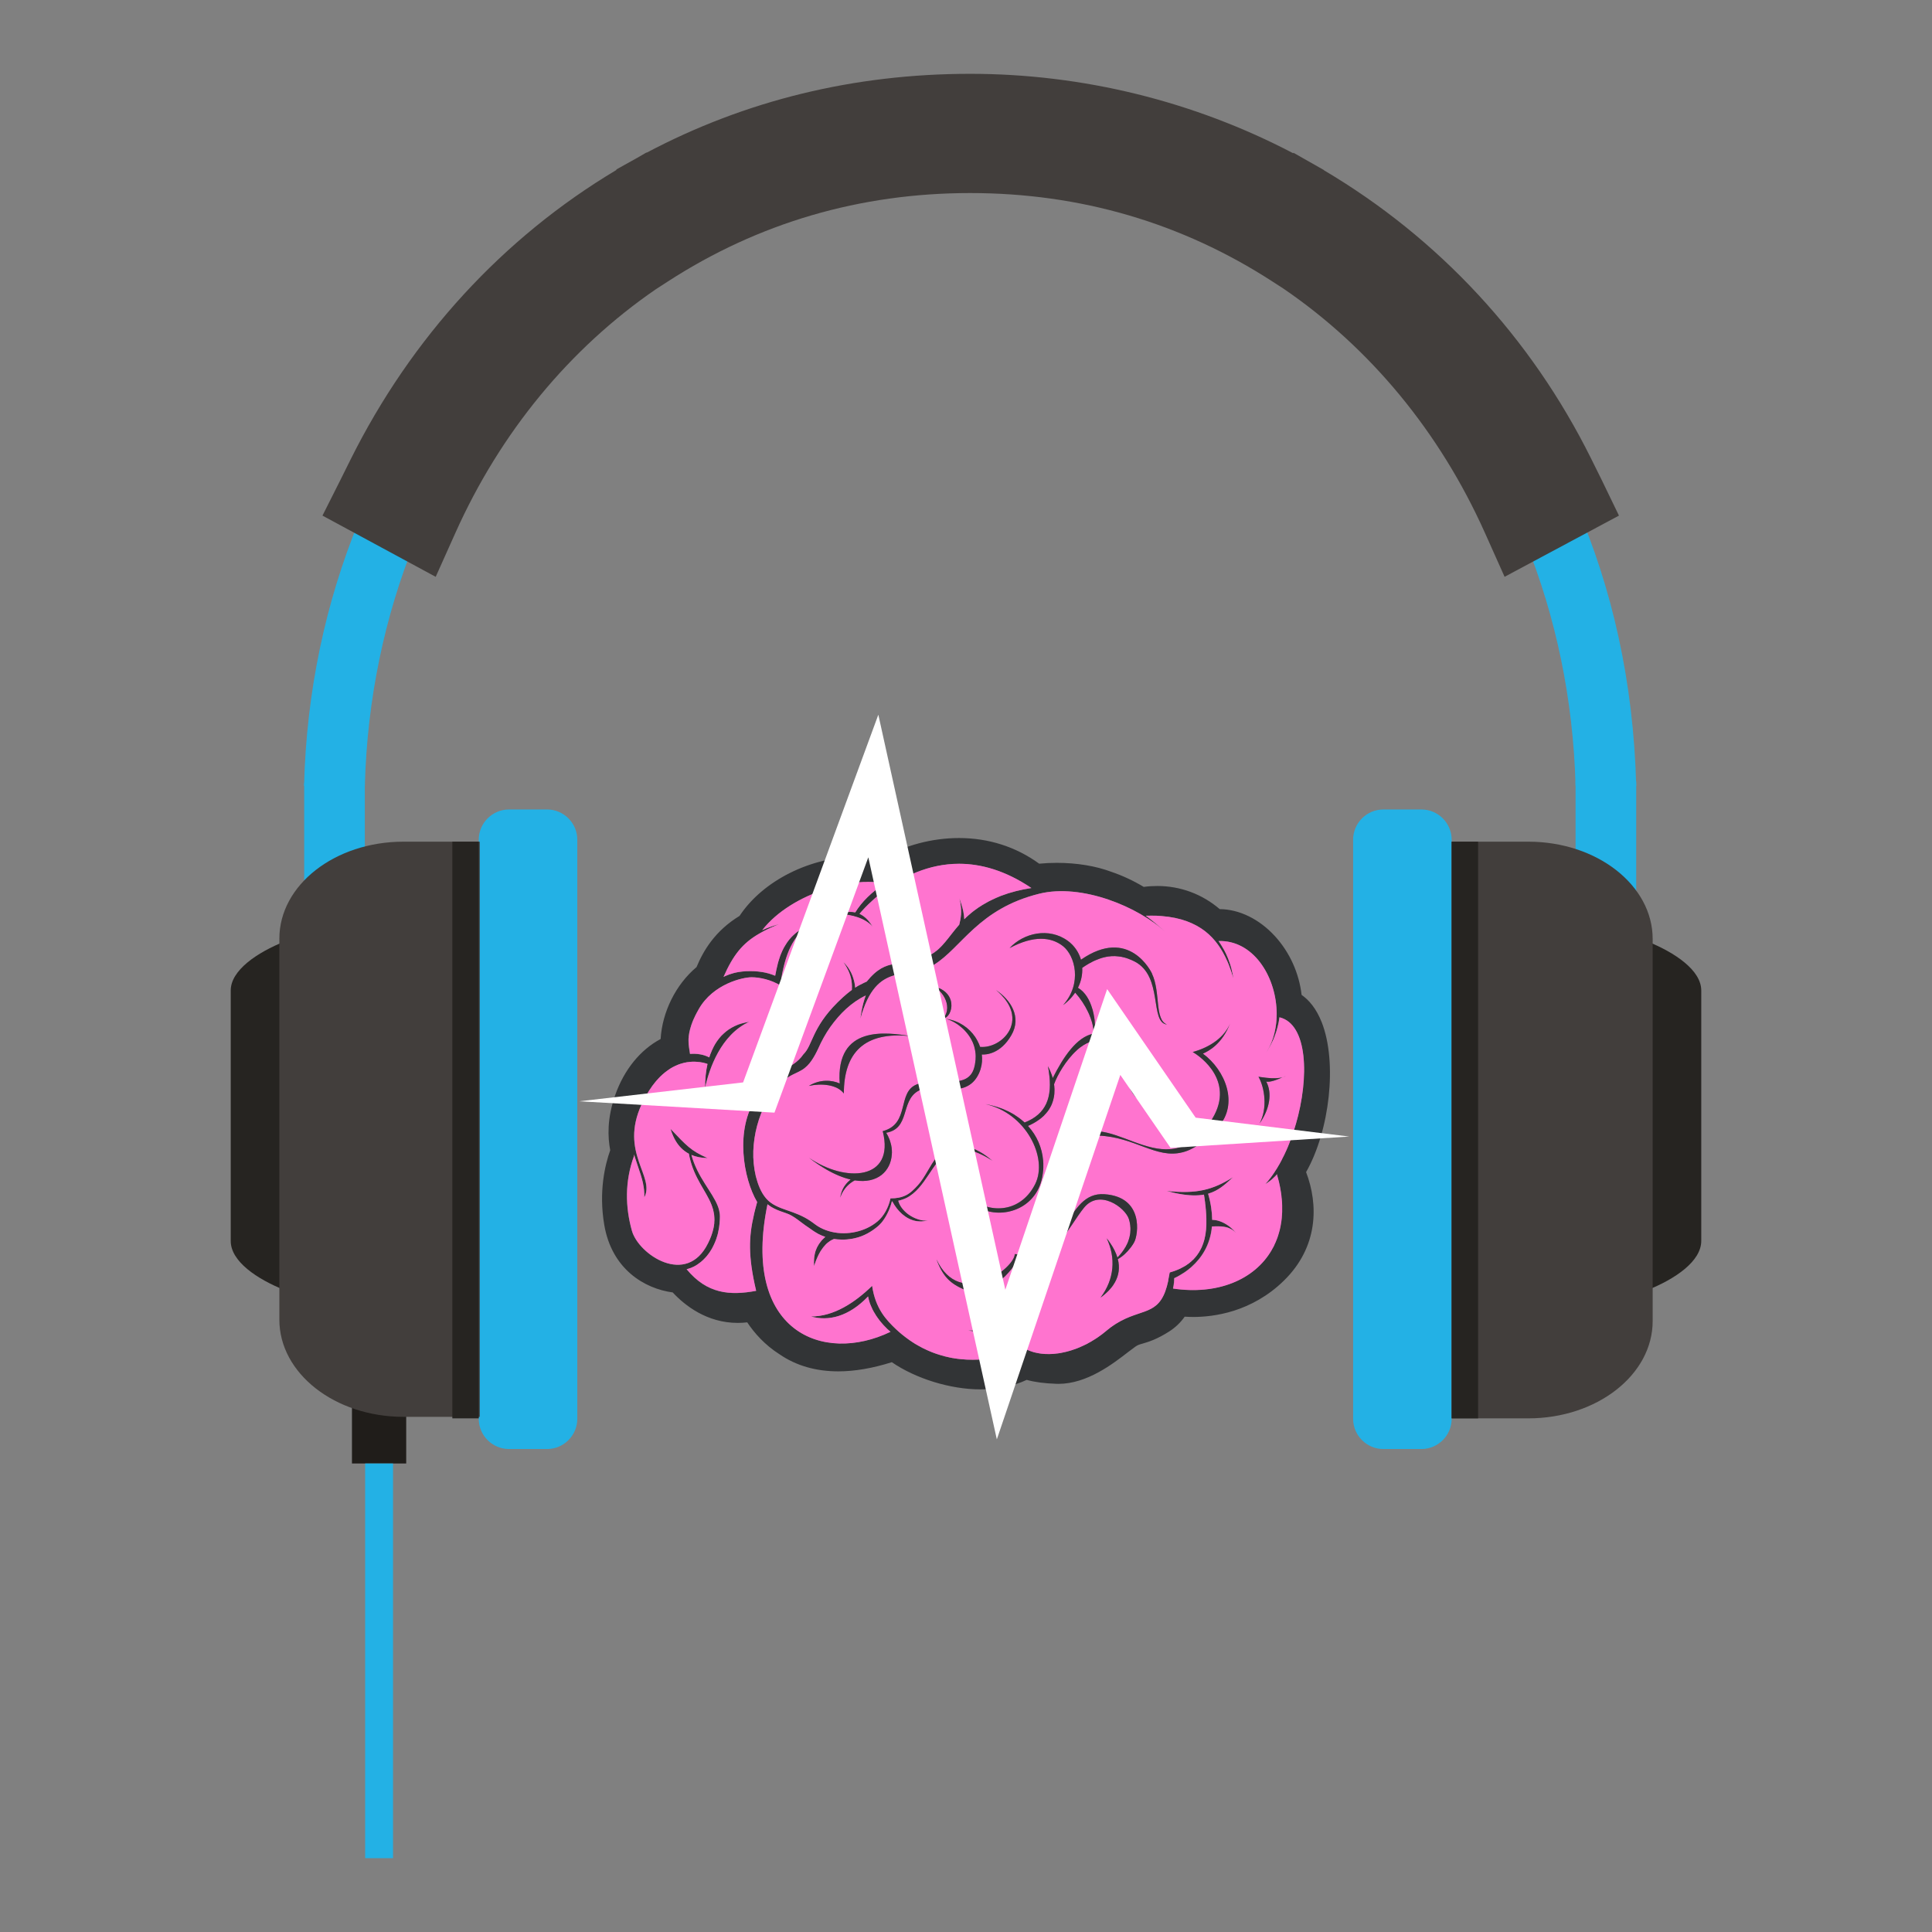 <svg version="1.2" baseProfile="tiny" xmlns="http://www.w3.org/2000/svg" viewBox="0 0 205 205"><rect x="0" y="0" width="205" height="205" fill="#808080" stroke="none"/><g><path fill="#323436" d="M140.244 108.467c1.679 4.272.843 11.505-1.658 15.903 1.325 3.464 1.297 7.944-2.352 11.512-1.708 1.676-3.585 2.641-5.293 3.19-1.708.541-3.259.668-4.315.668-.312 0-.616-.015-.921-.03-.439.623-.992 1.15-1.637 1.565-1.346.86-2.204 1.105-2.827 1.291-.376.104-.503.141-.772.326-.17.119-.446.326-.737.549-1.637 1.268-4.379 3.397-7.426 3.397l-.262-.007c-1.247-.045-2.253-.178-3.103-.415-1.424.668-3.068 1.009-4.896 1.009-3.224 0-6.887-1.15-9.417-2.885-2.041.645-3.947.972-5.676.972-2.388 0-4.478-.608-6.214-1.795-1.594-1.009-2.707-2.285-3.451-3.405-.333.037-.666.059-.999.059-3.288 0-5.633-1.862-6.908-3.234-2.969-.393-6.462-2.448-7.263-7.165-.602-3.531.078-6.364.631-7.922-.262-1.402-.347-3.345.524-5.838.949-2.715 2.685-4.829 4.825-5.964.17-2.863 1.601-5.778 3.812-7.633.701-1.699 1.941-3.835 4.563-5.43 2.466-3.731 7.525-6.29 12.591-6.29.843 0 1.651.074 2.423.223 2.508-1.424 5.413-2.196 8.276-2.196 3.132 0 6.051.935 8.503 2.722.616-.059 1.247-.089 1.871-.089 2.133 0 4.138.334 5.803.957 1.155.393 2.303.927 3.422 1.595.482-.067.957-.096 1.438-.096 2.452 0 4.762.86 6.625 2.455 2.076.015 4.209 1.061 5.867 2.878 1.566 1.721 2.551 3.916 2.82 6.223.772.534 1.552 1.431 2.133 2.9zm-2.764 10.867c1.467-5.029 1.275-10.674-1.722-11.393-.085.675-.262 1.372-.531 2.055l-.028.074-.071.171-.05.119-.071.141-.12.252-.043.089-.106.193-.057.096-.106.193-.05.089-.17.267.12-.2.043-.074.078-.141.043-.089.064-.126.05-.104.057-.119.043-.104.05-.119.043-.111.043-.119.043-.111.043-.119.035-.119.035-.119.035-.126.028-.111.035-.134.021-.104.028-.141.021-.096.028-.156.014-.089.021-.163.014-.082.021-.171.007-.074.014-.185.007-.059.007-.2.007-.045v-.215l.007-.037v-.245l-.007-.237v-.007c-.142-3.746-2.522-7.492-6.164-7.38.099.134.191.274.276.415l.043.067.213.363.05.082.205.401.021.045c.142.304.269.623.376.942l.043.126.106.356.043.156.078.349.035.148.085.497-.099-.312-.014-.059-.085-.26-.043-.126-.064-.185-.078-.208-.035-.104-.099-.26-.021-.052-.128-.297-.007-.007c-.517-1.172-1.24-2.277-2.338-3.13-1.105-.846-2.579-1.439-4.591-1.595l-.524-.037h-.021l-.517-.007h-.05l-.524.007h-.05l.007.007.531.401.007.007.524.423.028.022.496.43.057.045.539.497c-2.948-2.796-9.006-5.274-13.484-4.169-6.49 1.602-8.248 5.734-11.188 7.544-2.785 1.713-6.058-.571-7.801 5.711l.05-.363.007-.045.05-.304v-.015c.12-.668.276-1.239.461-1.728-1.523.727-2.742 1.921-3.762 3.345-.255.363-.489.734-.701 1.12-.22.386-.404.779-.595 1.202-.198.423-.418.838-.687 1.231s-.616.764-1.034 1.009c-.418.252-.822.401-1.19.608-.368.208-.709.46-1.027.749-.645.571-1.148 1.305-1.566 2.084-.829 1.565-1.304 3.353-1.368 5.148-.028.898.057 1.802.262 2.67.22.86.538 1.721 1.098 2.366.56.66 1.389.972 2.211 1.254.836.282 1.686.601 2.437 1.105.39.252.709.549 1.098.742.376.2.779.349 1.197.445.836.2 1.722.193 2.558.007.843-.185 1.658-.556 2.324-1.12.673-.556 1.162-1.498 1.353-2.374l.014-.067h.064c.531.007 1.091-.089 1.573-.326.489-.237.914-.675 1.282-1.083.751-.823 1.254-2.084 1.97-2.952.354-.43.709-.801 1.205-1.053.496-.252 1.226-.171 1.764-.111 1.098.134 2.161.831 2.976 1.543-.935-.571-1.941-1.098-3.026-1.216-.539-.052-1.098.03-1.58.289-.489.252-.886.653-1.24 1.083-.694.868-1.226 1.884-1.977 2.73-.376.423-.808.801-1.311 1.053-.276.134-.567.23-.872.297.149.556.546 1.038 1.013 1.402.475.356 1.034.593 1.523.675l.113.015h.021l.085.007h.043l.064.007h.057l.043-.007h.071l.028-.007.099-.015-.156.045-.035.007-.113.022-.05.007-.099.015-.064.007-.085.007-.078.007h-.213l-.099-.007h-.043l-.113-.015h-.021l-.128-.022h-.014c-1.049-.208-1.927-1.031-2.487-2.084l-.043.007c-.156.682-.517 1.491-.971 2.092l-.007.007-.113.141-.014.022-.106.111-.035.037-.085.089-.128.119c-.687.593-1.53 1.068-2.402 1.268l-.305.067-.106.015-.198.03-.135.015-.17.022-.156.007-.142.007h-.283c-.262-.007-.524-.022-.786-.067l-.17.082-.028.007-.156.089-.028.015-.149.104-.028.022-.142.104-.021.022-.142.126-.007.015c-.191.193-.361.415-.517.66l-.021.03-.092.156-.035.067-.078.141-.043.089-.064.134-.05.111-.057.134-.05.119-.05.126-.057.156-.035.104-.092.267-.007-.223-.007-.059v-.156l.007-.082v-.126l.007-.096.007-.119.014-.104.014-.096.021-.111.014-.096.028-.111.021-.089.035-.119.028-.082.05-.119.028-.074.057-.126.035-.067.071-.126.035-.059.078-.134.043-.052.099-.134.035-.045.113-.141.035-.037.142-.141.021-.022.17-.156-.361-.134-.014-.007-.354-.163c-.198-.104-.397-.223-.581-.356s-.354-.26-.539-.378c-.737-.475-1.481-1.209-2.317-1.476-.418-.141-.843-.282-1.254-.49l-.248-.134-.099-.059-.106-.074-.248-.178-.014-.007c-2.785 13.5 5.881 16.986 13.052 13.529-.22-.178-.453-.401-.687-.653l-.05-.052-.128-.148-.071-.082-.113-.134-.092-.111-.099-.134-.099-.134-.085-.119-.149-.223-.05-.089-.142-.23-.057-.104-.099-.185-.05-.119-.085-.185-.05-.119-.078-.185-.035-.119-.064-.208-.028-.104-.071-.312c-2.048 2.151-4.23 2.655-6.058 2.121 2.437.015 4.691-1.498 6.49-3.249.354 2.44 1.53 3.642 2.515 4.584l.269.245.092.082.184.156.106.089.17.134.113.089.163.126.113.082.163.119.113.082.17.111.106.074.177.111.099.067.213.119.071.044.56.304.057.022.227.111.078.037.198.089.085.037.198.082.085.037.198.074.078.03.213.074.064.022.234.074.043.015c.376.119.751.215 1.12.289h.007l.262.052h.028l.241.044h.035l.241.037h.021l.255.03h.007c.446.052.886.067 1.304.067 1.516 0 2.827-.274 3.734-.534l.142-.044.021-.007.106-.03.035-.015.092-.03.043-.015.071-.022.057-.015.05-.022.064-.015.021-.015.453-.171c-.631-.497-.999-1.231-.999-2.322l-.163.059-.035.015-.156.052-.057.022-.156.045-.064.015-.163.037-.071.015-.163.03-.078.015-.17.022-.05.007-.383.03-.092.007-.156.007h-.454l-.149-.007-.177-.007-.149-.007-.191-.022-.156-.015-.213-.022-.149-.022-.248-.03-.128-.022-.39-.067c3.245-.03 5.817-1.209 6.816-2.737l-.106.185-.021.044-.085.148-.028.044-.078.141-.028.045-.085.141-.028.045-.092.141-.021.037-.106.141-.021.03-.113.148-.007.015c-.305.378-.652.719-1.084.987l-.269.156-.213.096-.007.007.021.059.064.252.05.119.064.178.057.126.078.148.078.119.085.141.085.111.099.126.099.104.106.111.106.096.12.104.12.089.128.089.135.082.135.074.142.074.142.067.149.059.156.059.156.052.163.052.163.037.17.037.163.03.177.03.177.022.184.015.177.015h.191l.184.007.191-.007.191-.007.198-.015.191-.022.205-.022.191-.03.205-.037.198-.045.213-.044.198-.052.213-.059.198-.059.213-.074.205-.067.213-.082.205-.082.213-.096.198-.089.22-.104.198-.096.22-.126.191-.104.227-.141.184-.111.241-.156.17-.119.255-.185.142-.104.397-.319.163-.134.05-.037.113-.089.057-.045.099-.082.064-.037.099-.074.057-.037.099-.074.057-.03.106-.074.043-.03.113-.067.043-.022.113-.067.035-.022.12-.067.021-.015.135-.074.014-.007c2.515-1.32 4.23-.63 4.988-4.265l-.014.007.163-.86.404-.126.128-.045.248-.096.142-.059.213-.096.135-.074.184-.096.135-.074.17-.104.12-.089.156-.104.113-.096.135-.111.106-.104.128-.111.099-.111.106-.119.092-.111.099-.126.078-.119.092-.126.071-.126.078-.134.064-.126.071-.134.057-.134.057-.141.05-.134.05-.141.043-.141.043-.141.035-.141.028-.148.035-.148.021-.148.028-.148.014-.148.021-.156.014-.148.007-.156.014-.148.007-.163v-.622l-.007-.148-.007-.171-.007-.141-.014-.178-.007-.134-.014-.178-.014-.134-.014-.185-.014-.126-.028-.193-.007-.111-.028-.2-.014-.096-.028-.223-.014-.074-.035-.237v-.007c-.694.126-1.545.119-2.636-.082l-.128-.022-.163-.037-.177-.037-.149-.03-.227-.059-.12-.03-.361-.096c3.196.349 4.889-.111 7.043-1.454l-.17.156c-.73.668-1.417 1.291-2.473 1.595.298 1.024.425 1.951.432 2.774.418-.007.935.141 1.445.445l.035.022.128.082.057.037.113.082.078.059.092.074.092.082.078.074.106.096.064.067.113.126.057.059.092.119-.064-.067-.05-.052-.085-.082-.064-.052-.078-.059-.071-.052-.078-.044-.078-.045-.071-.037-.085-.037-.064-.03-.092-.037-.071-.022-.092-.022-.064-.022-.106-.015-.064-.015-.113-.015-.064-.007-.113-.015-.064-.007h-.128l-.064-.007h-.391l-.142.007h-.057l-.163.007h-.007c-.177 1.995-1.134 3.36-2.133 4.258l-.007.007-.149.134h-.007c-.156.134-.305.252-.461.363l-.014.007-.135.096-.021.015-.432.267-.014.007-.12.074-.021.007-.113.067-.014.007-.248.126h-.007l-.099.052h-.007c0 .237-.021.638-.128 1.098 4.662.697 8.623-.898 10.472-4.094v-.007l.135-.245.014-.015.12-.237.007-.03.106-.23.021-.037.092-.237.021-.045.085-.223.021-.059.071-.223.021-.067.064-.223.021-.074.057-.215.021-.089.043-.208.021-.104.035-.2.014-.111.035-.2.014-.119.021-.193.007-.134.014-.185.007-.148.014-.178v-.675l-.007-.163-.007-.178-.014-.178-.014-.171-.021-.178-.014-.171-.028-.2-.021-.163-.035-.208-.028-.148-.035-.223-.035-.148-.05-.245-.028-.126-.071-.274-.028-.104-.106-.386.028-.082c-.135.156-.283.304-.432.438l-.05.045-.12.111-.17.134-.078.059-.142.096-.064.052-.213.126.198-.223.078-.089.113-.141.078-.104.113-.141.085-.119.099-.134.085-.126.099-.141.078-.126.092-.141.092-.141.085-.141.085-.148.085-.141.085-.148.078-.148.085-.156.071-.148.085-.171.071-.134.092-.185.057-.126.092-.2.057-.119.092-.215.05-.111.092-.23.043-.104.092-.237.035-.096.099-.252.028-.082.099-.274.021-.067.099-.297.014-.045.099-.319.014-.03.099-.334.018-.01zm-31.254-24.285c.999-.378 2.09-.653 3.21-.823-2.785-1.877-5.371-2.566-7.674-2.566-1.637 0-3.132.349-4.45.868l-.291.119-.028.015-.269.119-.035.015-.262.119-.028.015-.262.134-.014.007-.673.363c-.22.126-.432.252-.631.386l-.213.141-.043.022-.191.134-.057.037-.17.119-.064.052-.163.119-.064.045-.156.119-.064.045-.156.119-.05.045-.156.126-.021.015-.482.408-.05.045-.106.104-.064.052-.099.096-.064.059-.099.089-.057.052-.092.089-.057.052-.078.082-.057.059-.078.074-.043.045-.078.082-.028.03c-.248.26-.425.467-.531.593l.17.089.028.015.156.096.043.03.135.104.064.052.12.104.064.067.106.111.078.089.092.119.092.119.071.104.163.252c-.794-.89-2.189-1.283-3.635-1.343l.269-.082.106-.022.149-.037.128-.022.113-.022.149-.015.092-.007.149-.007h.064c.205 0 .397.015.581.059.687-1.127 1.771-2.188 3.118-3.063l-.007-.007-.312-.059h-.028l-.326-.052h-.028l-.34-.03-.035-.007-.347-.015h-.043l-.354-.007-.043.007-.368.007h-.043l-.376.022-.05.007-.376.037-.05.007-.39.045-.05.007-.39.067-.05.007-.404.074-.05.007-.404.089-.043.015-.418.104-.035.007-.425.119-.021.007-.439.134h-.014c-2.586.838-5.158 2.329-6.731 4.354l.404-.171.007-.007.397-.148.043-.015.383-.134.078-.022.461-.141-.298.126-.17.074-.12.052-.198.089-.078.03-.205.104-.057.022-.213.104-.043.022-.22.111-.021.015-.227.119-.007.007-.227.126c-1.786 1.031-2.763 2.27-3.791 4.591l.142-.067.135-.059.17-.067.163-.067.17-.052.22-.067.12-.037.34-.074.12-.022.269-.037.113-.015.39-.037.446-.007h.128l.305.007.135.007.276.022.128.015.262.037.12.015.262.052.099.022.262.067.078.022.276.089.043.015.305.119c.085-.438.17-.89.291-1.335l.05-.185.007-.007.05-.178.007-.022.057-.163.007-.03.057-.163.007-.03.064-.156.014-.037.064-.148.014-.037.064-.148.021-.045.071-.141.021-.045.071-.134.028-.045.078-.134.028-.045.085-.134.028-.045.085-.134.035-.045.092-.126.035-.045.099-.126.035-.037.106-.119.043-.052.113-.111.043-.045.12-.111.05-.045.128-.111.043-.037.142-.111.05-.037.149-.104.05-.037.163-.104.043-.03.177-.104.043-.022.191-.104.043-.022.213-.104.035-.015.255-.111-.135.089c-1.382.927-2.423 2.337-2.983 5.697l.291.193.028.022.205.163c.198.156.383.326.538.512l.021.03.191.223.014.022c.128.171.248.341.347.519l.021.037.12.23.021.052.12.252v.007l.106.274.014.045.071.223.021.067.057.208.014.059.05.26.007.045.035.208.007.082.021.171.007.074.014.237c.05 2.114-1.474 4.799-4.421 4.747 2.671-.801 3.982-1.936 3.925-5.014-.057-3.093-3.316-4.117-4.995-4.117-.928 0-4.081.697-5.605 3.382l-.135.245-.071.126-.057.111-.064.126-.05.096-.057.126-.043.096-.057.119-.043.089-.043.111-.043.096-.035.104-.035.096-.035.089-.035.104-.021.082-.035.104-.021.074-.028.104-.021.067-.021.104-.014.059-.028.104-.007.052-.021.111-.007.045-.014.111-.007.037-.014.111v.03l-.007.119-.007.022-.007.119v.141c0 .579.106 1.016.156 1.417h.007c.765-.059 1.474.074 2.034.371l.12-.356.021-.045.135-.326.007-.022.163-.334.007-.022.156-.282.035-.059.184-.282.205-.274.043-.052.177-.208.05-.052.241-.23.241-.208.071-.052.205-.156.064-.037.276-.171.057-.03.241-.126.092-.037.255-.111.057-.022.326-.104.092-.022.262-.067.099-.022.361-.067c-2.997 1.372-4.251 4.97-4.691 7.032 0-.927.085-1.78.262-2.559-.198-.074-.631-.208-1.212-.23l-.092-.007h-.318l-.291.022-.043.007-.064.007-.057.007-.064.007-.064.007-.057.015-.071.015-.057.007-.071.015-.057.015-.078.022-.05.015-.085.022-.05.015-.106.03-.021.007-.142.052h.002l-.128.052-.035.015-.099.045-.05.022-.092.037-.05.03-.092.045-.05.022-.092.052-.05.03-.092.052-.05.03-.099.067-.043.03-.12.082-.021.015-.291.215-.035.03-.106.089-.05.045-.099.082-.05.052-.092.082-.057.052-.085.089-.057.059-.085.089-.057.067-.092.096-.05.059-.106.126-.035.045-.142.178-.014.022-.128.163-.05.067-.085.134-.057.082-.085.119-.057.089-.078.126-.057.096-.078.134-.057.096-.078.141-.057.096-.078.148-.057.104-.085.171-.043.089-.135.267c-2.388 5.155 1.467 7.655.276 9.888v-.408l-.014-.193-.007-.119-.014-.171-.021-.134-.021-.148-.028-.141-.021-.141-.035-.148-.028-.126-.043-.163-.028-.104-.05-.178-.028-.089-.057-.2-.021-.052-.581-1.758v-.007l-.078-.267-.007-.022-.007.171c-.985 2.685-.928 5.422-.22 7.937s5.803 5.956 8.078 1.313l.184-.393.043-.104.106-.267.043-.126.078-.237.035-.119.057-.223.028-.119.043-.215.014-.111.028-.2v-.111l.014-.193v-.104l-.007-.193-.007-.089-.014-.193-.014-.082-.035-.2-.014-.059-.043-.208-.014-.052-.071-.215-.007-.03-.085-.23v-.007c-.588-1.483-1.821-2.796-2.317-5.014l-.007-.022-.071-.356v-.015c-.631-.334-1.077-.816-1.396-1.35-.106-.171-.191-.349-.276-.534l-.014-.03-.064-.163-.007-.007-.064-.171-.014-.037-.043-.134-.021-.052-.05-.163c1.722 1.802 2.14 2.307 3.932 3.101-.68-.015-1.24-.134-1.715-.334.645 2.366 2.211 3.909 2.799 5.422v.007l.057.156.014.03.035.141.014.037.035.134.007.052.021.119.014.059.014.126.007.059.007.178-.007.312-.007.096-.014.2-.007.119-.021.178-.014.119-.021.171-.021.111-.035.178-.021.104-.035.178-.021.089-.071.26-.007.007-.078.252-.028.082-.064.163-.035.089-.064.148-.043.096-.064.134-.043.089-.071.134-.043.089-.085.141-.043.067-.128.2-.007.015-.128.171-.05.067-.092.119-.057.067-.092.104-.064.067-.092.096-.057.059-.099.096-.064.052-.113.104-.05.037-.333.245-.05.03-.128.082-.057.03-.12.067-.057.03-.128.052-.05.03-.142.052-.043.015-.163.052-.014.007-.191.052c2.168 2.626 4.599 2.811 7.376 2.292-.872-3.701-.779-5.741-.234-8.078l.014-.074.043-.185.057-.208.007-.052.22-.823c-1.474-2.485-2.374-7.714-.085-11.052 1.885-3.256 3.77-2.833 4.995-4.629.985-.949.879-2.774 3.607-5.489l.283-.274.064-.059.234-.223.035-.03.248-.215.057-.052.17-.141.085-.067.149-.119.149-.111.057-.045c.057-.942-.135-1.662-.546-2.388l-.028-.052-.071-.119-.057-.096-.057-.089-.135-.193.135.126.043.045.085.096.05.059.071.096.057.067.106.148.064.104.043.067.064.119.035.059.071.134.007.015c.078.171.156.349.213.534v.007c.106.319.177.66.205 1.009v.007l.014-.007.191-.119.007-.007.184-.104.425-.215.191-.096.057-.022.05-.022.106-.052c2.211-2.744 3.564-1.372 6.469-2.693l.248-.119.078-.045.156-.089.085-.059.142-.089.078-.067.142-.104.071-.052.184-.163.071-.074.113-.104.092-.096.085-.089.092-.104.071-.082.106-.119.028-.03c.475-.564.921-1.194 1.495-1.847l.014-.022c.092-.363.156-.697.177-1.024l.007-.022c.014-.208.014-.415 0-.623v-.059l-.035-.312-.043-.312-.021-.082-.071-.326.099.26.007.022.085.252v.007c.177.534.305 1.09.326 1.654l.177-.171.05-.052.198-.178.035-.03.184-.156.057-.052.22-.178.057-.045.22-.163.035-.022.255-.185.057-.037.283-.178.028-.022.291-.171.043-.022.312-.178.064-.037.347-.171.425-.2.12-.052.39-.163.065-.029z"/><path fill="#FF74CF" d="M136.113 114.297l-.05.015-.035.015-.085.015-.035.007-.092.022h-.028l-.361.037h-.495l-.461-.037-.078-.007-.128-.015-.106-.015-.12-.015-.135-.015-.106-.015-.262-.037c.659 1.142.985 3.375.106 4.97 1.098-1.543 1.368-3.256.716-4.458l.064.015h.198l.028-.007h.057l.028-.007.071-.007.014-.007.085-.015c.281-.06.664-.194 1.21-.439zm.028-.007h.007v-.007l-.007.007zm.043-.015l.12-.045.021-.015.156-.074-.297.134zm-5.01 16.586l-.092-.119-.057-.059-.113-.126-.064-.067-.106-.096-.078-.074-.092-.082-.092-.074-.078-.059-.113-.082-.057-.037-.128-.082-.035-.022c-.51-.304-1.027-.452-1.445-.445-.007-.823-.135-1.751-.432-2.774 1.056-.304 1.743-.927 2.473-1.595l.17-.156c-2.154 1.343-3.847 1.802-7.043 1.454l.361.096.12.03.227.059.149.03.177.037.163.037.128.022c1.091.2 1.941.208 2.636.082v.007l.035.237.014.074.028.223.014.096.028.2.007.111.028.193.014.126.014.185.014.134.014.178.007.134.014.178.007.141.007.171.007.148v.622l-.005.165-.014.148-.007.156-.014.148-.021.156-.014.148-.028.148-.021.148-.035.148-.028.148-.035.141-.043.141-.043.141-.05.141-.05.134-.057.141-.057.134-.071.134-.064.126-.078.134-.071.126-.092.126-.078.119-.099.126-.092.111-.106.119-.099.111-.128.111-.106.104-.135.111-.113.096-.156.104-.12.089-.17.104-.135.074-.184.096-.135.074-.213.096-.142.059-.248.096-.128.045-.404.126-.163.86.014-.007c-.758 3.635-2.473 2.945-4.988 4.265l-.014.007-.135.074-.021.015-.12.067-.035.022-.113.067-.043.022-.113.067-.043.03-.106.074-.057.03-.099.074-.057.037-.099.074-.064.037-.099.082-.057.045-.113.089-.05.037-.163.134-.397.319-.142.104-.255.185-.17.119-.241.156-.184.111-.227.141-.191.104-.22.126-.198.096-.22.104-.198.089-.213.096-.205.082-.213.082-.205.067-.213.074-.198.059-.213.059-.198.052-.213.044-.198.045-.205.037-.191.03-.205.022-.191.022-.198.015-.191.007-.191.007-.184-.007h-.191l-.177-.015-.184-.015-.177-.022-.177-.03-.163-.03-.17-.037-.163-.037-.163-.052-.156-.052-.156-.059-.149-.059-.142-.067-.142-.074-.135-.074-.135-.082-.128-.089-.12-.089-.12-.104-.106-.096-.106-.111-.099-.104-.099-.126-.085-.111-.085-.141-.078-.119-.078-.148-.057-.126-.064-.178-.05-.119-.064-.252-.021-.059.007-.007.213-.096.269-.156c.432-.267.779-.608 1.084-.987l.007-.015.113-.148.021-.03.106-.141.021-.037.092-.141.028-.045.085-.141.028-.045.078-.141.028-.044.085-.148.021-.044.106-.185c-.999 1.528-3.571 2.707-6.816 2.737l.39.067.128.022.248.03.149.022.213.022.156.015.191.022.149.007.177.007.149.007h.454l.156-.007.092-.007.383-.03.05-.007.17-.022.078-.015.163-.03.071-.015.163-.037.064-.015.156-.045.057-.022.156-.052.035-.015.163-.059c0 1.09.368 1.825.999 2.322l-.453.171-.021.015-.064.015-.05.022-.057.015-.071.022-.043.015-.092.03-.035.015-.106.03-.021.007-.142.044c-.907.26-2.218.534-3.734.534-.418 0-.857-.015-1.304-.067h-.007l-.255-.03h-.021l-.241-.037h-.035l-.241-.044h-.028l-.262-.052h-.007c-.368-.074-.744-.171-1.12-.289l-.043-.015-.234-.074-.064-.022-.213-.074-.078-.03-.198-.074-.085-.037-.198-.082-.085-.037-.198-.089-.078-.037-.227-.111-.057-.022-.56-.304-.071-.044-.213-.119-.099-.067-.177-.111-.106-.074-.17-.111-.113-.082-.163-.119-.113-.082-.163-.126-.113-.089-.17-.134-.106-.089-.184-.156-.092-.082-.269-.245c-.985-.942-2.161-2.144-2.515-4.584-1.8 1.751-4.053 3.264-6.49 3.249 1.828.534 4.01.03 6.058-2.121l.071.312.028.104.064.208.035.119.078.185.05.119.085.185.05.119.099.185.057.104.142.23.05.089.149.223.085.119.099.134.099.134.092.111.113.134.071.082.128.148.05.052c.234.252.468.475.687.653-7.171 3.457-15.836-.03-13.052-13.529l.014.007.248.178.106.074.099.059.248.134c.411.208.836.349 1.254.49.836.267 1.58 1.001 2.317 1.476l.539.378s.383.252.581.356l.354.163.014.007.361.134-.17.156-.021.022-.142.141-.035.037-.113.141-.035.045-.099.134-.043.052-.078.134-.035.059-.071.126-.035.067-.057.126-.028.074-.05.119-.028.082-.035.119-.021.089-.028.111-.014.096-.021.111-.014.096-.014.104-.007.119-.007.096v.126l-.007.082v.156l.007.059.007.223.092-.267.035-.104.057-.156.05-.126.05-.119.057-.134.05-.111.064-.134.043-.089.078-.141.035-.067.092-.156.021-.03c.156-.245.326-.467.517-.66l.007-.015.142-.126.021-.022.142-.104.028-.022.149-.104.028-.015.156-.089.028-.007.17-.082c.262.045.524.059.786.067h.283l.142-.007.156-.007.17-.022.135-.015.198-.03.106-.015.305-.067c.872-.2 1.715-.675 2.402-1.268l.128-.119.085-.089.035-.037.106-.111.014-.022.113-.141.007-.007c.453-.601.815-1.409.971-2.092l.043-.007c.56 1.053 1.438 1.877 2.487 2.084h.014l.128.022h.021l.113.015h.043l.099.007h.213l.078-.007.085-.007.064-.007.099-.015.05-.007.113-.022.035-.007.156-.045-.099.015-.028.007h-.071l-.043.007h-.057l-.064-.007h-.043l-.085-.007h-.021l-.113-.015c-.489-.082-1.049-.319-1.523-.675-.468-.363-.864-.846-1.013-1.402.305-.067.595-.163.872-.297.503-.252.935-.63 1.311-1.053.751-.846 1.282-1.862 1.977-2.73.354-.43.751-.831 1.24-1.083.482-.26 1.042-.341 1.58-.289 1.084.119 2.09.645 3.026 1.216-.815-.712-1.878-1.409-2.976-1.543-.539-.059-1.268-.141-1.764.111s-.85.623-1.205 1.053c-.716.868-1.219 2.129-1.97 2.952-.368.408-.794.846-1.282 1.083-.482.237-1.042.334-1.573.326h-.064l-.014.067c-.191.875-.68 1.817-1.353 2.374-.666.564-1.481.935-2.324 1.12-.836.185-1.722.193-2.558-.007-.418-.096-.822-.245-1.197-.445-.39-.193-.709-.49-1.098-.742-.751-.504-1.601-.823-2.437-1.105-.822-.282-1.651-.593-2.211-1.254-.56-.645-.879-1.506-1.098-2.366-.205-.868-.291-1.773-.262-2.67.064-1.795.539-3.583 1.368-5.148.418-.779.921-1.513 1.566-2.084.319-.289.659-.541 1.027-.749.368-.208.772-.356 1.19-.608.418-.245.765-.616 1.034-1.009s.489-.809.687-1.231c.191-.423.376-.816.595-1.202.213-.386.446-.757.701-1.12 1.02-1.424 2.239-2.618 3.762-3.345-.184.49-.34 1.061-.461 1.728v.015l-.05.304-.007.045-.05.363c1.743-6.283 5.017-3.998 7.801-5.711 2.941-1.81 4.698-5.941 11.188-7.544 4.478-1.105 10.536 1.372 13.484 4.169l-.539-.497-.057-.045-.496-.43-.028-.022-.524-.423-.007-.007-.531-.401-.007-.007h.05l.524-.007h.05l.517.007h.021l.524.037c2.012.156 3.486.749 4.591 1.595 1.098.853 1.821 1.958 2.338 3.13l.007.007.128.297.021.052.099.26.035.104.078.208.064.185.043.126.085.26.014.059.099.312-.085-.497-.035-.148-.078-.349-.043-.156-.106-.356-.043-.126c-.106-.319-.234-.638-.376-.942l-.021-.045-.205-.401-.05-.082-.213-.363-.043-.067c-.085-.141-.177-.282-.276-.415 3.642-.111 6.023 3.635 6.164 7.38v.007l.007.237v.245l-.007.037v.215l-.007.045-.007.2-.007.059-.014.185-.007.074-.021.171-.014.082-.021.163-.014.089-.028.156-.021.096-.028.141-.021.104-.035.134-.028.111-.035.126-.035.119-.035.119-.043.119-.043.111-.043.119-.043.111-.05.119-.043.104-.057.119-.05.104-.064.126-.043.089-.078.141-.043.074-.12.2.17-.267.05-.089.106-.193.057-.096.106-.193.043-.089.12-.252.071-.141.05-.119.071-.171.028-.074c.269-.682.446-1.38.531-2.055 2.997.719 3.189 6.364 1.722 11.393l-.007.015-.099.334-.014.03-.099.319-.014.045-.099.297-.021.067-.099.274-.028.082-.099.252-.035.096-.092.237-.043.104-.092.23-.05.111-.092.215-.057.119-.092.2-.057.126-.092.185-.071.134-.085.171-.071.148-.085.156-.078.148-.085.148-.085.141-.085.148-.085.141-.092.141-.092.141-.078.126-.099.141-.085.126-.099.134-.085.119-.113.141-.078.104-.113.141-.078.089-.198.223.213-.126.064-.052.142-.096.078-.059.17-.134.12-.111.05-.045c.149-.134.298-.282.432-.438l-.028.082.106.386.028.104.071.274.028.126.05.245.035.148.035.223.028.148.035.208.021.163.028.2.014.171.021.178.014.171.014.178.007.178.007.163v.675l-.014.178-.007.148-.014.185-.007.134-.021.193-.014.119-.035.2-.014.111-.035.2-.021.104-.043.208-.021.089-.057.215-.021.074-.064.223-.021.067-.071.223-.021.059-.085.223-.021.045-.092.237-.021.037-.106.23-.007.03-.12.237-.014.015-.135.245v.007c-1.849 3.197-5.81 4.792-10.472 4.094.106-.46.128-.86.128-1.098h.007l.099-.052h.007l.248-.126.014-.007.113-.067.021-.007.12-.074.014-.007.432-.267.021-.015.135-.096.014-.007c.156-.111.305-.23.461-.363h.007l.149-.134.007-.007c.999-.898 1.956-2.262 2.133-4.258h.007l.163-.007h.057l.142-.007h.391l.064.007h.128l.064.007.113.015.064.007.113.015.064.015.106.015.064.022.092.022.071.022.092.037.064.03.085.037.071.037.078.045.078.044.071.052.078.059.064.052.085.082.05.052.051.06zm-.659-22.268c-.595 1.432-2.048 2.5-3.968 3.034.815.452 4.719 3.219 1.856 7.425l-.184.26-.043.059-.142.193-.057.067-.128.163-.057.074-.128.141-.064.074-.12.134-.064.067-.128.126-.057.059-.128.119-.064.052-.12.111-.064.052-.128.104-.057.045-.135.096-.057.037-.135.089-.05.037-.135.082-.057.03-.135.082-.05.022-.142.074-.05.015-.142.067-.05.022-.142.052-.043.015-.156.052-.035.015-.156.045-.028.007-.163.045h-.028l-.17.037h-.021l-.17.03h-.014l-.184.022h-.007c-2.622.237-5.265-1.662-7.61-1.884l.035-.312v-.03l.014-.312v-.379c-.007-.215-.028-.43-.05-.645l-.007-.03-.043-.304-.007-.052-.043-.297-.014-.045-.05-.297c.106 2.626-.439 3.427-2.019 5.711l.227-.126.05-.037.17-.096.078-.059.12-.082.099-.082.085-.067.12-.104.05-.045.128-.126.028-.022.142-.156c.418-.475.666-1.001.801-1.558 3.932.156 6.15 2.5 8.949 1.773h.007l.177-.052h.014l.17-.059.021-.007.17-.059.021-.015.17-.067.021-.015.17-.082.028-.015.163-.082.035-.022.163-.089.043-.022.163-.104.035-.022.17-.119.043-.022.163-.126.043-.03.17-.126.043-.037.177-.141.043-.03.177-.156.043-.037.184-.163.035-.037.191-.185.035-.037.198-.2.035-.03.213-.223.021-.022.241-.26c2.182-2.433.765-6.001-1.637-7.774.635-.272 2.045-1.014 2.888-3.202zm-30.425-.526c1.034-.111 1.701-3.012-1.382-3.471 1.119.17 2.501 2.098 1.382 3.471zm.226.029l-.071-.015h-.028l.099.015zm-11.159 18.982c.05-.156.361-1.202 1.538-1.832 2.473.393 3.812-1.031 3.932-2.722v-.007l.014-.23-.007-.223v-.03l-.021-.193v-.037l-.035-.208-.007-.045-.043-.178-.014-.052-.057-.2-.014-.045-.057-.171-.021-.052-.092-.2-.007-.03-.092-.178-.028-.052-.113-.2c2.551-.452 1.509-3.301 3.351-4.413 1.594-.964 5.08 1.076 6.469-1.84l.106-.245.014-.045.078-.215v-.015c.156-.504.191-1.016.128-1.528.468.03 1.991-.074 3.132-2.04 1.148-1.966-.099-3.783-1.616-4.799l.17.148.05.037.113.104.057.059.092.089.057.059.085.089.05.059.078.089.057.059.071.082.043.059.071.089.043.059.057.089.043.059.057.082.035.059.05.082.035.059.043.089.035.059.043.082.021.059.035.082.028.059.028.082.021.059.028.082.014.059.028.074.014.059.014.082.014.059.014.074.007.059.007.074.007.059.007.074.007.059v.259l-.007.067-.007.067-.007.059-.007.067-.007.059-.014.067-.014.052-.014.067-.014.052-.021.074-.014.037-.021.082-.014.037-.028.074-.014.03-.035.089-.014.022-.043.089-.007.015-.05.089-.007.015c-.616 1.083-1.913 1.765-3.068 1.662v-.007l-.092-.252-.028-.067-.092-.185-.028-.067-.106-.193-.028-.052-.135-.215-.007-.015c-.666-.979-1.729-1.721-3.061-1.921l.078.03.028.007.092.03.043.015.092.037.043.015.092.037.05.03.092.045.057.022.092.052.057.03.099.059.057.037.099.059.057.037.099.067.149.111.064.052.092.074.071.059.085.074.071.059.085.082.064.067.085.089.057.067.085.096.064.074.078.104.057.067.078.119.05.067.078.126.043.067.085.156.021.045.106.215.085.215.021.067.057.163.021.089.035.148.021.096.028.148.014.104.021.148.007.111.007.148v.111l-.007.163v.111l-.021.171-.014.111-.028.193-.014.096-.071.297c-.666 2.455-3.897.957-6.065 1.773-2.168.816-.694 4.198-3.642 4.97 1.332 5.229-3.961 5.489-7.822 2.826l.326.245.099.074.22.156.149.104.163.111.191.126.113.067.22.141.071.045.262.156.021.015c.957.549 1.814.89 2.579 1.068-.425.349-.772.786-.957 1.335l-.007.022-.078.26-.007.045-.056.264zm34.676-18.366c-1.353-.512-.659-3.427-1.601-5.4v-.007c-.071-.156-2.416-5.029-7.539-1.476-.17-.586-.482-1.127-.907-1.573l-.014-.015-.191-.178-.043-.045-.227-.178c-2.019-1.483-4.719-.846-6.193.757 2.565-1.372 4.414-1.194 5.676-.2 1.254 1.001 2.069 3.916 0 6.253l.22-.171.085-.074.12-.104.106-.096.071-.067c.262-.26.489-.534.68-.816.567.63 1.027 1.343 1.353 2.025l.135.289c.12.289.22.564.298.831.128.452.184.868.163 1.209-1.814.341-3.238 2.552-4.329 4.71l-.007-.015-.085-.282-.021-.059c-.071-.193-.149-.386-.234-.571l-.028-.059-.142-.274.057.282.043.252v.03c.418 2.744-.269 4.517-2.565 5.415l-.163-.141-.05-.037-.163-.141-.064-.052c-.177-.134-.361-.267-.553-.386l-.092-.067-.163-.096-.12-.067-.163-.089-.191-.096-.198-.089-.191-.089-.135-.059-.205-.082-.128-.045-.333-.111-.05-.015-.312-.089-.113-.03-.276-.067-.113-.03-.383-.074c4.294.942 6.668 5.697 5.279 8.486-1.396 2.782-4.343 3.256-6.717 1.669.531.519.942 1.461.616 2.574.191-.445.368-1.127.283-1.669 2.296 1.157 5.86.126 6.554-3.256l.057-.349.014-.096.028-.252.014-.111.014-.252v-.43l-.021-.341c-.113-1.335-.652-2.611-1.608-3.657.22-.096.425-.193.616-.304.191-.104.361-.215.524-.334l.014-.007c.163-.111.305-.23.439-.356l.014-.007.12-.119.021-.03c.12-.119.22-.237.312-.356l.043-.052.078-.111.028-.037.12-.2.043-.074.05-.096.043-.082.057-.134.05-.119.028-.089.035-.104.028-.082.043-.171.014-.059.028-.134.014-.074.021-.156.007-.03.014-.193v-.059l.007-.156v-.238l-.007-.045-.007-.163-.007-.052-.021-.2c.326-.927 1.247-2.552 2.416-3.605v-.007l.191-.163.007-.007.198-.156h.007c.198-.148.404-.282.616-.386l.014-.007.198-.089.021-.015.198-.074h.021l.205-.059h.007l.213-.037.007-.007.205-.015h.021l.198.007h.035l.198.03.028.007.198.045.028.007.205.082c2.395 1.038 1.764 3.635 2.827 5.274.857 1.328 1.679 1.454 3.479.682-4.301 1.372-2.657-3.768-4.584-5.786l-.177-.156-.057-.045-.128-.096-.057-.045-.128-.096-.05-.03c-.177-.126-.361-.237-.531-.326l-.021-.007-.17-.074v-.007c-.546-.237-1.056-.297-1.538-.23v-.007l.014-.082v-.022l.014-.089.014-.349v-.305l-.007-.059-.028-.401v-.052l-.014-.126-.007-.052-.021-.141-.007-.045c-.035-.223-.078-.445-.142-.675v-.022l-.05-.163-.007-.015c-.262-.905-.737-1.78-1.523-2.24.347-.697.489-1.424.453-2.114l.354-.237.014-.007.291-.178.092-.052.255-.134.12-.067.227-.104.142-.059.213-.082.149-.059.205-.067.156-.045.191-.045.17-.037.184-.03.17-.015.177-.022h.17l.177-.007.177.015.17.015.184.022.163.022.184.045.17.037.191.059.156.052.22.089.135.052.347.163c3.085 1.589 1.569 6.477 3.453 6.692zm-3.479 23.083c.418-.764 1.049-4.799-3.167-5.081-4.216-.289-3.741 6.913-9.509 6.357-.035 1.506-5.803 5.927-8.311.556.709 1.884 1.474 2.566 2.997 3.234 1.53.668 3.989-.438 5.676-3.234 3.507.912 5.357-3.494 6.993-5.489 1.637-1.995 4.351-.015 4.747 1.202l.057.208.007.015.043.2.007.03.028.2.007.037.014.208.007.03v.245l-.014.223v.03l-.028.23-.007.015c-.028.171-.064.334-.12.504l-.007.015-.085.252-.007.022-.113.245-.014.022-.128.252-.021.022-.156.26-.014.015-.184.26-.014.015c-.135.178-.291.363-.468.541-.149-.482-.39-.987-.744-1.506l-.007-.007-.163-.237-.021-.03-.205-.26c.985 2.062.822 4.347-.652 6.29l.255-.193.064-.052.191-.163.043-.037.22-.208.028-.022.177-.193.035-.037c.135-.148.248-.297.354-.452l.007-.022.149-.237c.425-.749.539-1.58.312-2.47.475-.245.978-.712 1.375-1.239l.035-.045.057-.082.05-.074.05-.067.057-.089.035-.059.082-.15zm-30.815-15.769c0-4.317 2.168-6.609 7.1-6.082-2.572-.415-7.971-1.202-7.539 5.022-.843-.378-2.097-.467-3.274.26 1.325-.298 2.99-.157 3.713.8z"/><path fill="#323436" d="M136.481 114.142l-.156.074-.021.015-.12.045.297-.134zM136.148 114.282v.007h-.007l.007-.007zM136.063 114.312l.05-.015c-.546.245-.928.378-1.212.438l-.085.015-.014.007-.071.007-.028.007h-.057l-.028.007h-.198l-.064-.015c.652 1.202.383 2.915-.716 4.458.879-1.595.553-3.827-.106-4.97l.262.037.106.015.135.015.12.015.106.015.128.015.078.007.461.037h.495l.361-.037h.028l.092-.022.035-.007.085-.015.037-.014zM127.638 111.798c2.402 1.773 3.819 5.341 1.637 7.774l-.241.26-.021.022-.213.223-.035.03-.198.2-.035.037-.191.185-.035.037-.184.163-.043.037-.177.156-.043.03-.177.141-.043.037-.17.126-.043.03-.163.126-.043.022-.17.119-.035.022-.163.104-.043.022-.163.089-.035.022-.163.082-.028.015-.17.082-.021.015-.17.067-.021.015-.17.059-.021.007-.17.059h-.014l-.177.052h-.007c-2.799.727-5.017-1.617-8.949-1.773-.135.556-.383 1.083-.801 1.558l-.142.156-.028.022-.128.126-.05.045-.12.104-.085.067-.099.082-.12.082-.078.059-.17.096-.05.037-.227.126c1.58-2.285 2.126-3.086 2.019-5.711l.05.297.014.045.043.297.007.052.043.304.007.03c.021.215.043.43.05.645v.379l-.014.312v.03l-.035.312c2.345.223 4.988 2.121 7.61 1.884h.007l.184-.022h.014l.17-.03h.021l.17-.037h.028l.163-.045.028-.007.156-.045.035-.015.156-.052.043-.015.142-.052.05-.022.142-.067.05-.015.142-.074.05-.022.135-.082.057-.03.135-.082.05-.037.135-.089.057-.037.135-.096.057-.045.128-.104.064-.052.12-.111.064-.052.128-.119.057-.059.128-.126.064-.067.12-.134.064-.074.128-.141.057-.074.128-.163.057-.067.142-.193.043-.059.184-.26c2.863-4.206-1.042-6.972-1.856-7.425 1.92-.534 3.373-1.602 3.968-3.034-.854 2.185-2.264 2.927-2.888 3.202zM122.232 103.312c.942 1.973.248 4.888 1.601 5.4-1.885-.215-.368-5.103-3.444-6.691l-.347-.163-.135-.052-.22-.089-.156-.052-.191-.059-.17-.037-.184-.045-.163-.022-.184-.022-.17-.015-.177-.015-.177.007h-.17l-.177.022-.17.015-.184.03-.17.037-.191.045-.156.045-.205.067-.149.059-.213.082-.142.059-.227.104-.12.067-.255.134-.092.052-.291.178-.014.007-.354.237c.035.69-.106 1.417-.453 2.114.786.46 1.261 1.335 1.523 2.24l.007.015.05.163v.022c.064.23.106.452.142.675l.007.045.021.141.007.052.014.126v.052l.028.401.007.059v.305l-.014.349-.014.089v.022l-.014.082v.007c.482-.067.992-.007 1.538.23v.007l.17.074.021.007c.17.089.354.2.531.326l.05.03.128.096.057.045.128.096.057.045.177.156c1.927 2.018.283 7.158 4.584 5.786-1.8.771-2.622.645-3.479-.682-1.063-1.639-.432-4.235-2.827-5.274l-.205-.082-.028-.007-.198-.045-.028-.007-.198-.03h-.035l-.198-.007h-.021l-.205.015-.007.007-.213.037h-.007l-.205.059h-.021l-.198.074-.021.015-.198.089-.014.007c-.213.104-.418.237-.616.386h-.007l-.198.156-.007.007-.191.163v.007c-1.169 1.053-2.09 2.678-2.416 3.605l.021.2.007.052.007.163.007.045v.238l-.007.156v.059l-.014.193-.007.03-.021.156-.014.074-.028.134-.014.059-.043.171-.028.082-.035.104-.028.089-.05.119-.057.134-.043.082-.05.096-.043.074-.12.2-.028.037-.078.111-.043.052c-.092.119-.191.237-.312.356l-.021.03-.12.119-.014.007c-.135.126-.276.245-.439.356l-.014.007c-.163.119-.333.23-.524.334-.191.111-.397.208-.616.304.957 1.046 1.495 2.322 1.608 3.657l.021.341v.43l-.014.252-.014.111-.028.252-.014.096-.057.349c-.694 3.382-4.258 4.413-6.554 3.256.085.541-.092 1.224-.283 1.669.326-1.113-.085-2.055-.616-2.574 2.374 1.587 5.321 1.113 6.717-1.669 1.389-2.789-.985-7.544-5.279-8.486l.383.074.113.03.276.067.113.03.312.089.05.015.333.111.128.045.205.082.135.059.191.089.198.089.191.096.163.089.12.067.163.096.092.067c.191.119.376.252.553.386l.064.052.163.141.05.037.163.141c2.296-.898 2.983-2.67 2.565-5.415v-.03l-.043-.252-.057-.282.142.274.028.059c.085.185.163.378.234.571l.021.059.085.282.007.015c1.091-2.158 2.515-4.369 4.329-4.71.021-.341-.035-.757-.163-1.209-.078-.267-.177-.541-.298-.831l-.135-.289c-.326-.682-.786-1.394-1.353-2.025-.191.282-.418.556-.68.816l-.071.067-.106.096-.12.104-.085.074-.22.171c2.069-2.337 1.254-5.252 0-6.253-1.261-.994-3.111-1.172-5.676.2 1.474-1.602 4.173-2.24 6.193-.757l.227.178.043.045.191.178.014.015c.425.445.737.987.907 1.573 5.123-3.553 7.468 1.32 7.539 1.476l-.009.006zM117.187 126.714c4.216.282 3.585 4.317 3.167 5.081l-.085.148-.035.059-.057.089-.05.067-.05.074-.057.082-.035.045c-.397.527-.9.994-1.375 1.239.227.89.113 1.721-.312 2.47l-.149.237-.007.022c-.106.156-.22.304-.354.452l-.035.037-.177.193-.028.022-.22.208-.043.037-.191.163-.064.052-.255.193c1.474-1.943 1.637-4.228.652-6.29l.205.26.021.03.163.237.007.007c.354.519.595 1.024.744 1.506.177-.178.333-.363.468-.541l.014-.015.184-.26.014-.015.156-.26.021-.022.128-.252.014-.022.113-.245.007-.022.085-.252.007-.015c.057-.171.092-.334.12-.504l.007-.015.028-.23v-.03l.014-.223v-.245l-.007-.03-.014-.208-.007-.037-.028-.2-.007-.03-.043-.2-.007-.015-.057-.208c-.397-1.216-3.111-3.197-4.747-1.202-1.637 1.995-3.486 6.401-6.993 5.489-1.686 2.796-4.145 3.902-5.676 3.234-1.523-.668-2.289-1.35-2.997-3.234 2.508 5.37 8.276.949 8.311-.556 5.771.558 5.296-6.644 9.512-6.355zM104.178 111.894c.064.512.028 1.024-.128 1.528v.015l-.078.215-.014.045-.106.245c-1.389 2.915-4.875.875-6.469 1.84-1.842 1.113-.801 3.961-3.351 4.413l.113.2.028.052.092.178.007.03.092.2.021.052.057.171.014.045.057.2.014.052.043.178.007.045.035.208v.037l.021.193v.03l.007.223-.014.23v.007c-.12 1.691-1.46 3.115-3.932 2.722-1.176.63-1.488 1.676-1.538 1.832l.05-.26.007-.045.078-.26.007-.022c.184-.549.531-.987.957-1.335-.765-.178-1.623-.519-2.579-1.068l-.021-.015-.262-.156-.071-.045-.22-.141-.113-.067-.191-.126-.163-.111-.149-.104-.22-.156-.099-.074-.326-.245c3.862 2.663 9.155 2.403 7.822-2.826 2.948-.771 1.474-4.154 3.642-4.97 2.168-.816 5.399.682 6.065-1.773l.071-.297.014-.096.028-.193.014-.111.021-.171v-.111l.007-.163v-.111l-.007-.148-.007-.111-.021-.148-.014-.104-.028-.148-.021-.096-.035-.148-.021-.089-.057-.163-.021-.067-.085-.215-.106-.215-.021-.045-.085-.156-.043-.067-.078-.126-.05-.067-.078-.119-.057-.067-.078-.104-.064-.074-.085-.096-.057-.067-.085-.089-.064-.067-.085-.082-.071-.059-.085-.074-.071-.059-.092-.074-.064-.052-.149-.111-.099-.067-.057-.037-.099-.059-.057-.037-.099-.059-.057-.03-.092-.052-.057-.022-.092-.045-.05-.03-.092-.037-.043-.015-.092-.037-.043-.015-.092-.03-.028-.007-.078-.03c1.332.2 2.395.942 3.061 1.921l.007.015.135.215.028.052.106.193.028.067.092.185.028.067.092.252v.007c1.155.104 2.452-.579 3.068-1.662l.007-.015.05-.089.007-.015.043-.089.014-.022.035-.089.014-.03.028-.074.014-.037.021-.082.014-.037.021-.074.014-.052.014-.067.014-.052.014-.067.007-.059.007-.067.007-.059.007-.067.007-.067v-.259l-.007-.059-.007-.074-.007-.059-.007-.074-.007-.059-.014-.074-.014-.059-.014-.082-.014-.059-.028-.074-.014-.059-.028-.082-.021-.059-.028-.082-.028-.059-.035-.082-.021-.059-.043-.082-.035-.059-.043-.089-.035-.059-.05-.082-.035-.059-.057-.082-.043-.059-.057-.089-.043-.059-.071-.089-.043-.059-.071-.082-.057-.059-.078-.089-.05-.059-.085-.089-.057-.059-.092-.089-.057-.059-.113-.104-.05-.037-.17-.148c1.516 1.016 2.763 2.833 1.616 4.799-1.135 1.962-2.658 2.066-3.126 2.036z"/><path fill="#FF74CF" d="M109.436 94.226c-1.12.171-2.211.445-3.21.823l-.057.022-.39.163-.12.052-.425.2-.347.171-.064.037-.312.178-.043.022-.291.171-.028.022-.283.178-.057.037-.255.185-.035.022-.22.163-.057.045-.22.178-.057.052-.184.156-.035.03-.198.178-.05.052-.177.171c-.021-.564-.149-1.12-.326-1.654v-.007l-.085-.252-.007-.022-.099-.26.071.326.021.082.043.312.035.312v.059c.014.208.014.415 0 .623l-.007.022c-.021.326-.085.66-.177 1.024l-.014.022c-.574.653-1.02 1.283-1.495 1.847l-.028.03-.106.119-.071.082-.092.104-.085.089-.092.096-.113.104-.071.074-.184.163-.071.052-.142.104-.078.067-.142.089-.085.059-.156.089-.078.045-.248.119c-2.905 1.32-4.258-.052-6.469 2.693l-.106.052-.05.022-.057.022-.191.096-.425.215-.184.104-.007.007-.191.119-.014.007v-.007c-.028-.349-.099-.69-.205-1.009v-.007c-.057-.185-.135-.363-.213-.534l-.007-.015-.071-.134-.035-.059-.064-.119-.043-.067-.064-.104-.106-.148-.057-.067-.071-.096-.05-.059-.085-.096-.043-.045-.135-.126.135.193.057.089.057.096.071.119.028.052c.411.727.602 1.446.546 2.388l-.057.045-.149.111-.149.119-.085.067-.17.141-.057.052-.248.215-.035.03-.234.223-.064.059-.283.274c-2.728 2.715-2.622 4.54-3.607 5.489-1.226 1.795-3.111 1.372-4.995 4.629-2.289 3.338-1.389 8.567.085 11.052l-.22.823-.007.052-.057.208-.043.185-.014.074c-.546 2.337-.638 4.376.234 8.078-2.778.519-5.208.334-7.376-2.292l.191-.052.014-.007.163-.052.043-.015.142-.052.05-.03.128-.052.057-.03.12-.067.057-.03.128-.082.05-.03.333-.245.05-.037.113-.104.064-.052.099-.096.057-.059.092-.096.064-.067.092-.104.057-.067.092-.119.05-.067.128-.171.007-.015.128-.2.043-.067.085-.141.043-.089.071-.134.043-.089.064-.134.043-.096.064-.148.035-.089.064-.163.028-.082.078-.252.007-.007.071-.26.021-.089.035-.178.021-.104.035-.178.021-.111.021-.171.014-.119.021-.178.007-.119.014-.2.007-.096.007-.312-.007-.178-.007-.059-.014-.126-.014-.059-.021-.119-.007-.052-.035-.134-.014-.037-.035-.141-.014-.03-.057-.156v-.007c-.588-1.513-2.154-3.056-2.799-5.422.475.2 1.034.319 1.715.334-1.793-.794-2.211-1.298-3.932-3.101l.05.163.021.052.043.134.014.037.064.171.007.007.064.163.014.03c.085.185.17.363.276.534.319.534.765 1.016 1.396 1.35v.015l.071.356.007.022c.496 2.218 1.729 3.531 2.317 5.014v.007l.085.23.007.03.071.215.014.052.043.208.014.059.035.2.014.082.014.193.007.089.007.193v.104l-.014.193v.111l-.028.2-.014.111-.043.215-.028.119-.057.223-.035.119-.078.237-.043.126-.106.267-.043.104-.184.393c-2.274 4.643-7.369 1.202-8.078-1.313s-.765-5.252.22-7.937l.007-.171.007.022.078.267v.007l.581 1.758.021.052.057.2.028.089.05.178.028.104.043.163.028.126.035.148.021.141.028.141.021.148.021.134.014.171.007.119.014.193v.408c1.19-2.233-2.664-4.732-.276-9.888l.135-.267.043-.089.085-.171.057-.104.078-.148.057-.096.078-.141.057-.096.078-.134.057-.096.078-.126.057-.089.085-.119.057-.082.085-.134.05-.067.128-.163.014-.022.142-.178.035-.045.106-.126.05-.059.092-.096.057-.067.085-.089.057-.059.085-.089.057-.052.092-.082.05-.052.099-.082.05-.045.106-.089.035-.03.291-.215.021-.015.12-.082.043-.03.099-.067.05-.03.092-.052.05-.03.092-.052.05-.022.092-.045.05-.03.092-.037.05-.022.099-.045.035-.015.128-.052h.007l.142-.052.021-.007.106-.03.05-.015.085-.022.05-.015.078-.022.057-.015.071-.015.057-.007.071-.015.057-.015.064-.007.064-.007.057-.007.064-.007.043-.007.291-.022h.318l.092.007c.581.022 1.013.156 1.212.23-.177.779-.262 1.632-.262 2.559.439-2.062 1.693-5.66 4.691-7.032l-.361.067-.099.022-.262.067-.092.022-.326.104-.057.022-.255.111-.092.037-.241.126-.057.03-.276.171-.064.037-.205.156-.071.052-.241.208-.241.23-.05.052-.177.208-.043.052-.205.274-.184.282-.035.059-.156.282-.007.022-.163.334-.007.022-.135.326-.021.045-.12.356c-.56-.297-1.268-.43-2.034-.371h-.007c-.05-.401-.156-.838-.156-1.417v-.141l.007-.119.007-.022.007-.119v-.03l.014-.111.007-.037.014-.111.007-.045.021-.111.007-.052.028-.104.014-.059.021-.104.021-.067.028-.104.021-.074.035-.104.021-.082.035-.104.035-.089.035-.096.035-.104.043-.096.043-.111.043-.089.057-.119.043-.096.057-.126.05-.096.064-.126.057-.111.071-.126.135-.245c1.523-2.685 4.676-3.382 5.605-3.382 1.679 0 4.939 1.024 4.995 4.117.057 3.078-1.254 4.213-3.925 5.014 2.948.052 4.471-2.633 4.421-4.747l-.014-.237-.007-.074-.021-.171-.007-.082-.035-.208-.007-.045-.05-.26-.014-.059-.057-.208-.021-.067-.071-.223-.014-.045-.106-.274v-.007l-.12-.252-.021-.052-.12-.23-.021-.037c-.099-.178-.22-.349-.347-.519l-.014-.022-.191-.223-.021-.03c-.156-.185-.34-.356-.538-.512l-.205-.163-.028-.022-.291-.193c.56-3.36 1.601-4.769 2.983-5.697l.135-.089-.255.111-.035.015-.213.104-.043.022-.191.104-.043.022-.177.104-.043.03-.163.104-.05.037-.149.104-.05.037-.142.111-.043.037-.128.111-.05.045-.12.111-.043.045-.113.111-.043.052-.106.119-.035.037-.099.126-.035.045-.092.126-.035.045-.085.134-.028.045-.085.134-.028.045-.078.134-.028.045-.071.134-.021.045-.071.141-.021.045-.064.148-.014.037-.064.148-.014.037-.064.156-.007.03-.057.163-.007.03-.057.163-.007.022-.05.178-.007.007-.05.185c-.12.445-.205.898-.291 1.335l-.305-.119-.043-.015-.276-.089-.078-.022-.262-.067-.099-.022-.262-.052-.12-.015-.262-.037-.128-.015-.276-.022-.135-.007-.305-.007h-.128l-.446.007-.39.037-.113.015-.269.037-.12.022-.34.074-.12.037-.22.067-.17.052-.163.067-.17.067-.135.059-.142.067c1.027-2.322 2.005-3.56 3.791-4.591l.227-.126.007-.007.227-.119.021-.015.22-.111.043-.022.213-.104.057-.022.205-.104.078-.03.198-.089.12-.052.17-.074.298-.126-.461.141-.078.022-.383.134-.043.015-.397.148-.007.007-.404.171c1.573-2.025 4.145-3.516 6.731-4.354h.014l.439-.134.021-.007.425-.119.035-.007.418-.104.043-.015.404-.089.05-.007.404-.074.05-.007.39-.067.05-.007.39-.045.05-.007.376-.037.05-.007.376-.022h.043l.368-.007.043-.007.354.007h.043l.347.015.035.007.34.03h.028l.326.052h.028l.312.059.007.007c-1.346.875-2.43 1.936-3.118 3.063-.184-.045-.376-.059-.581-.059h-.064l-.149.007-.092.007-.149.015-.113.022-.128.022-.149.037-.106.022-.269.082c1.445.059 2.841.452 3.635 1.343l-.163-.252-.071-.104-.092-.119-.092-.119-.078-.089-.106-.111-.064-.067-.12-.104-.064-.052-.135-.104-.043-.03-.156-.096-.028-.015-.17-.089c.106-.126.283-.334.531-.593l.028-.03.078-.082.043-.045.078-.074.057-.059.078-.082.057-.052.092-.089.057-.052.099-.089.064-.059.099-.096.064-.052.106-.104.05-.045.482-.408.021-.015.156-.126.05-.045.156-.119.064-.045.156-.119.064-.045.163-.119.064-.052.17-.119.057-.037.191-.134.043-.022.213-.141c.198-.134.411-.26.631-.386.22-.126.446-.245.673-.363l.014-.007.262-.134.028-.015.262-.119.035-.015.269-.119.028-.015.291-.119c1.318-.519 2.813-.868 4.45-.868 2.286.006 4.872.696 7.657 2.573z"/><path fill="#323436" d="M100.246 108.081l.071.015-.099-.015h.028zM98.708 104.595c3.082.46 2.416 3.36 1.382 3.471 1.119-1.372-.263-3.3-1.382-3.471zM96.639 109.943c-4.932-.527-7.1 1.765-7.1 6.082-.723-.957-2.388-1.098-3.713-.801 1.176-.727 2.43-.638 3.274-.26-.432-6.222 4.967-5.436 7.539-5.021z"/></g><path fill="#23B1E5" d="M173.614 83.375c-1.113-43.906-34.135-72.018-70.665-72.018-40.151 0-69.697 32.14-70.686 72.018h6.449c.983-36.763 27.617-66.413 64.237-66.413 36.582 0 63.247 29.65 64.231 66.413h6.434z"/><path fill="#201D1A" d="M37.346 144.985h5.756v10.301h-5.756z"/><path fill="#23B1E5" d="M167.179 82.885v7.806l6.435 5.818v-13.624zM38.712 83.095v7.686l-6.435 5.728v-13.414zM143.576 150.549c0 1.761 1.443 3.203 3.204 3.203h4.047c1.761 0 3.204-1.442 3.204-3.203v-61.453c0-1.762-1.443-3.204-3.204-3.204h-4.047c-1.761 0-3.204 1.442-3.204 3.204v61.453z"/><path fill="#262421" d="M174.733 99.868v37.048c3.031-1.202 5.784-3.086 5.784-5.252v-26.562c.001-2.135-2.753-4.019-5.784-5.234z"/><path fill="#23B1E5" d="M50.8 150.549c0 1.761 1.443 3.203 3.205 3.203h4.046c1.762 0 3.205-1.442 3.205-3.203v-61.453c0-1.762-1.443-3.204-3.205-3.204h-4.046c-1.762 0-3.205 1.442-3.205 3.204v61.453z"/><path fill="#262421" d="M24.482 105.102v26.578c0 2.151 2.753 4.035 5.784 5.236v-37.048c-3.03 1.215-5.784 3.099-5.784 5.234z"/><path fill="#423E3C" d="M162.159 89.308h-8.127v61.191h8.127c7.3 0 13.202-4.625 13.202-10.322v-40.547c-.001-5.696-5.903-10.322-13.202-10.322zM29.642 99.599v40.432c0 5.68 5.883 10.306 13.17 10.306h8.093v-61.029h-8.093c-7.287 0-13.17 4.61-13.17 10.291z"/><path fill="#262421" d="M154.032 89.308h2.805v61.191h-2.805zM47.996 89.308h2.805v61.191h-2.805z"/><path fill="#423E3C" d="M169.944 50.908l-1.125-2.269c-6.366-12.813-16.15-23.364-28.34-30.573v-.021l-3.225-1.831-.044.044c-10.528-5.518-22.339-8.425-34.263-8.425-12.3 0-23.84 2.813-34.332 8.368l-.02-.021-.957.554c-.145.078-2.236 1.246-2.236 1.246v.057c-12.025 7.179-21.762 17.786-28.206 30.728l-1.128 2.268-1.851 3.677 12.014 6.497 2.094-4.672c4.766-10.642 12.101-19.546 21.257-25.837l1.261-.817c9.625-6.236 20.425-9.396 32.106-9.396 11.669 0 22.468 3.165 32.087 9.399l1.14.736c9.22 6.293 16.595 15.225 21.382 25.912l2.091 4.672 12.135-6.494-1.84-3.802z"/><path fill="#23B1E5" d="M38.744 155.286h2.961v41.881h-2.961z"/><path fill="#fff" d="M105.772 152.73l-13.637-61.763-9.959 27.092-20.705-1.205 17.378-2.002 14.349-39.017 13.474 61.02 10.805-31.903 9.392 13.64 16.294 2.005-18.957 1.203-5.332-7.741z"/></svg>